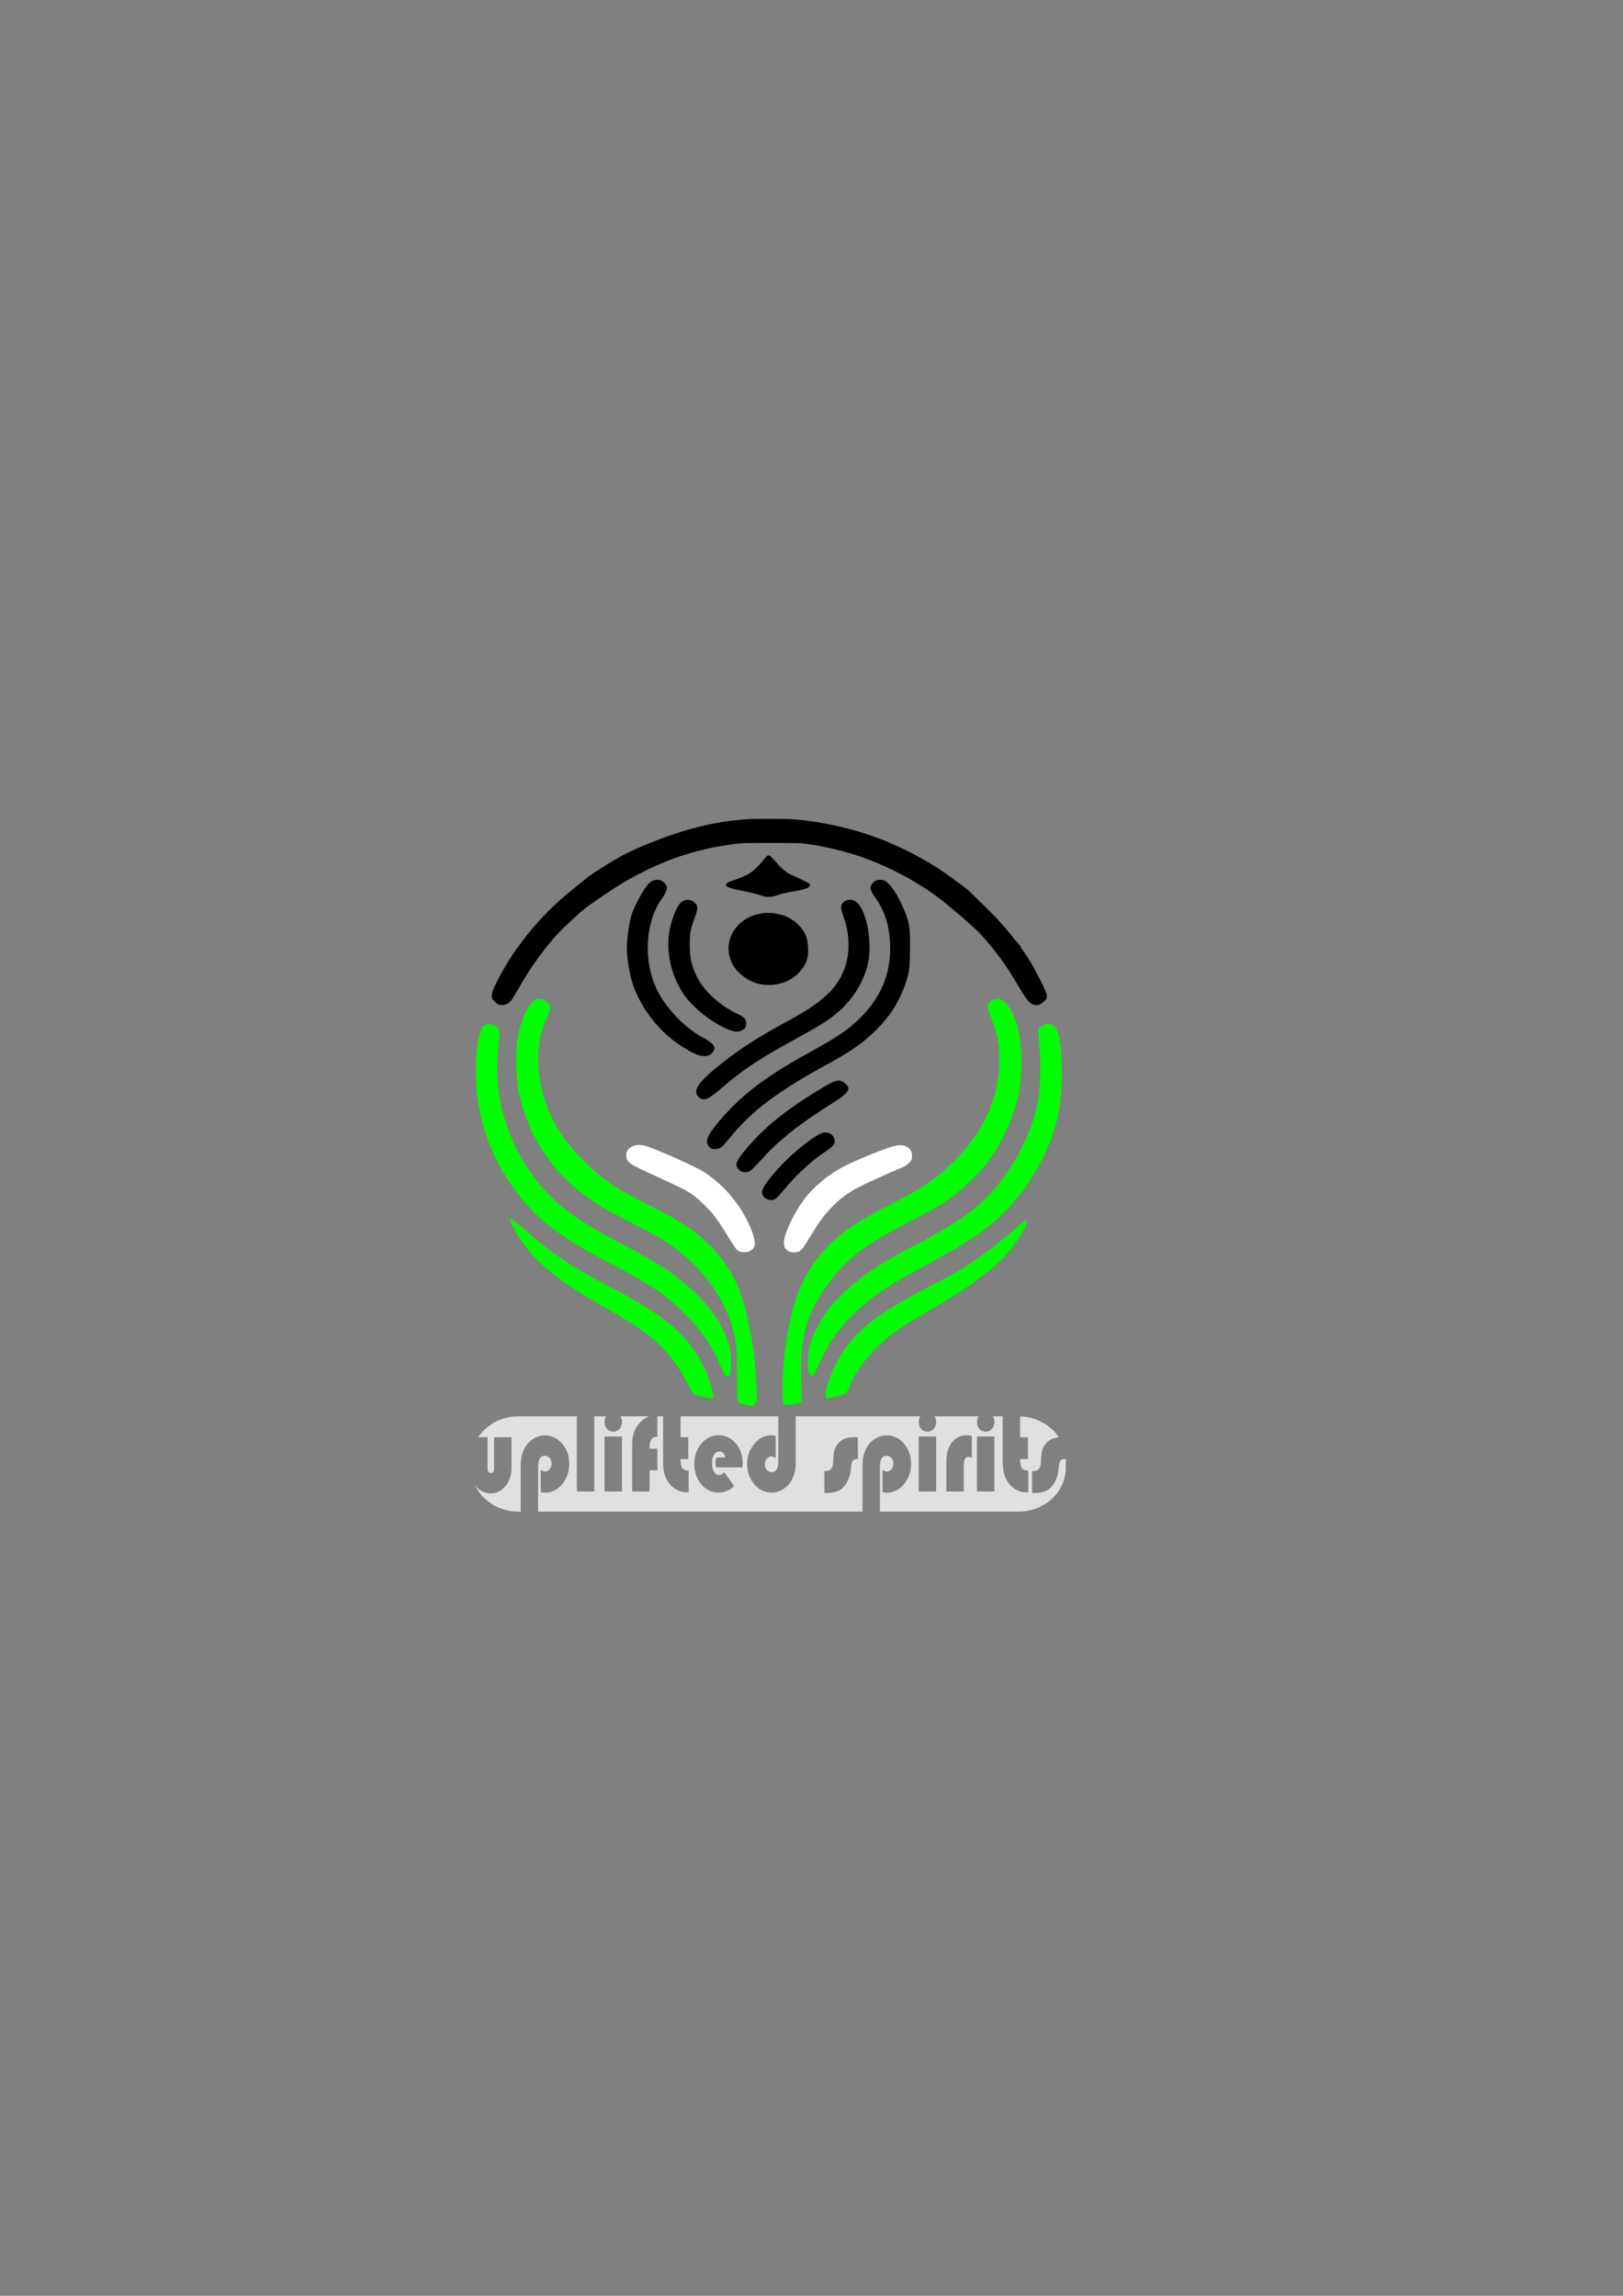 <?xml version="1.0" encoding="UTF-8" standalone="no"?>
<!-- Created with Inkscape (http://www.inkscape.org/) -->

<svg
   width="210mm"
   height="297mm"
   viewBox="0 0 210 297"
   version="1.1"
   id="svg1"
   xml:space="preserve"
   inkscape:version="1.3.2 (091e20e, 2023-11-25, custom)"
   sodipodi:docname="Uplifted spirits LOGO.svg"
   xmlns:inkscape="http://www.inkscape.org/namespaces/inkscape"
   xmlns:sodipodi="http://sodipodi.sourceforge.net/DTD/sodipodi-0.dtd"
   xmlns="http://www.w3.org/2000/svg"
   xmlns:svg="http://www.w3.org/2000/svg"
   xmlns:rdf="http://www.w3.org/1999/02/22-rdf-syntax-ns#"
   xmlns:cc="http://creativecommons.org/ns#"
   xmlns:dc="http://purl.org/dc/elements/1.1/"><rect x="0" y="0" width="210" height="297" fill="#808080" stroke="none"/><defs
     id="defs1" /><sodipodi:namedview
     id="base"
     pagecolor="#ffffff"
     bordercolor="#000000"
     borderopacity="0.3"
     inkscape:pageopacity="0.0"
     inkscape:pageshadow="2"
     inkscape:zoom="0.49497475"
     inkscape:cx="161.62441"
     inkscape:cy="522.24887"
     inkscape:document-units="mm"
     inkscape:showpageshadow="2"
     inkscape:pagecheckerboard="0"
     inkscape:deskcolor="#d1d1d1"
     inkscape:window-width="1920"
     inkscape:window-height="1051"
     inkscape:window-x="1341"
     inkscape:window-y="1032"
     inkscape:window-maximized="1"
     inkscape:current-layer="svg1"
     inkscape:export-bgcolor="#00000000" /><g
     id="g1"
     transform="matrix(1.076,0,0,1,-12.283,-11.225)"
     inkscape:export-filename="g1.png"
     inkscape:export-xdpi="96"
     inkscape:export-ydpi="96"><rect
       style="display:none;opacity:0.753;fill:#808080;stroke-width:0.001"
       id="rect156"
       width="147.6"
       height="132.481"
       x="27.97"
       y="94.305" /><path
       id="path2"
       style="display:inline;fill:#00ff00"
       d="m 76.155,140.411 c -0.234,0.005 -0.394,0.133 -0.767,0.517 -0.709,0.73 -1.354,2.421 -1.704,4.465 -0.305,1.783 -0.234,5.403 0.141,7.265 0.966,4.794 3.214,8.897 6.632,12.103 1.734,1.627 3.235,2.645 6.632,4.499 3.903,2.13 5.27,3.066 7.111,4.869 2.834,2.775 4.757,6.172 5.524,9.756 0.262,1.226 0.308,1.955 0.316,5.04 0.005,1.984 0.057,3.655 0.116,3.712 0.059,0.058 0.422,0.188 0.806,0.289 0.92,0.242 0.874,0.246 1.21,-0.083 0.343,-0.336 0.35,-0.509 0.141,-3.658 -0.397,-5.974 -1.53,-10.851 -3.162,-13.606 -2.168,-3.662 -4.555,-5.73 -9.922,-8.598 -3.636,-1.943 -4.629,-2.637 -6.76,-4.727 -3.279,-3.218 -5.121,-6.408 -5.927,-10.269 -0.725,-3.473 -0.517,-6.43 0.643,-9.123 0.211,-0.49 0.384,-1.076 0.384,-1.301 0,-0.504 -0.502,-0.995 -1.146,-1.121 -0.105,-0.021 -0.191,-0.032 -0.269,-0.03 z m 55.189,0.022 c -0.59,0.015 -1.19,0.488 -1.199,1.008 -0.003,0.147 0.234,0.889 0.526,1.648 0.68,1.773 0.923,3.128 0.929,5.18 0.014,5.126 -2.161,10.018 -6.214,13.974 -1.818,1.774 -3.229,2.767 -6.521,4.583 -4.224,2.331 -5.803,3.437 -7.609,5.33 -3.301,3.46 -4.795,7.418 -5.574,14.77 -0.164,1.546 -0.216,5.686 -0.074,5.911 0.123,0.194 0.874,0.174 1.614,-0.045 l 0.586,-0.173 -0.051,-3.149 c -0.043,-2.664 -0.004,-3.424 0.251,-4.94 0.421,-2.507 0.998,-4.024 2.422,-6.368 2.242,-3.693 4.701,-5.807 10.338,-8.888 1.409,-0.77 3.189,-1.824 3.954,-2.342 1.751,-1.185 4.353,-3.734 5.444,-5.334 1.834,-2.69 3.26,-6.134 3.789,-9.151 0.516,-2.939 0.325,-7.074 -0.424,-9.201 -0.613,-1.743 -1.235,-2.639 -1.936,-2.79 -0.082,-0.018 -0.166,-0.025 -0.251,-0.023 z m -61.091,3.266 c -0.204,-0.008 -0.41,0.033 -0.597,0.131 -0.588,0.308 -1.019,2.85 -1.019,6.016 0,7.05 2.652,13.73 7.39,18.611 1.892,1.95 4.611,3.883 8.499,6.043 2.636,1.465 4.805,2.81 6.168,3.827 1.636,1.22 3.916,3.602 5.053,5.276 1.118,1.646 1.34,2.056 2.167,4 0.332,0.782 0.679,1.51 0.771,1.618 v 5.2e-4 c 0.14,0.165 0.204,0.16 0.399,-0.031 0.185,-0.181 0.231,-0.554 0.226,-1.835 -0.005,-1.426 -0.059,-1.756 -0.473,-2.932 -0.865,-2.455 -2.223,-4.446 -4.525,-6.639 -2.227,-2.121 -3.657,-3.109 -8.395,-5.801 -3.635,-2.066 -5.42,-3.273 -7.025,-4.752 -5.354,-4.933 -8.251,-12.505 -7.605,-19.88 0.104,-1.19 0.186,-2.354 0.181,-2.585 -0.012,-0.592 -0.603,-1.044 -1.214,-1.068 z m 67.181,0.011 c -0.262,0.005 -0.533,0.097 -0.777,0.285 l -0.405,0.312 0.129,1.587 c 0.205,2.524 0.14,6.278 -0.135,7.767 -0.813,4.399 -3.061,8.981 -6.005,12.238 -2.08,2.301 -4.263,3.867 -9.48,6.802 -4.441,2.498 -7.389,4.853 -9.516,7.603 -0.905,1.17 -2.07,3.469 -2.433,4.801 -0.311,1.139 -0.356,3.366 -0.078,3.843 0.106,0.182 0.27,0.306 0.365,0.275 0.095,-0.031 0.454,-0.727 0.799,-1.548 1.249,-2.972 2.61,-4.955 5.011,-7.3 1.898,-1.854 3.304,-2.835 7.983,-5.571 4.582,-2.679 6.467,-3.992 8.345,-5.818 3.767,-3.662 6.495,-8.691 7.465,-13.757 0.63,-3.289 0.51,-9.289 -0.217,-10.849 -0.165,-0.353 -0.459,-0.575 -0.794,-0.645 -0.084,-0.018 -0.17,-0.026 -0.257,-0.024 z m -64.543,25.198 v 5.1e-4 c -0.232,0 -0.099,0.393 0.584,1.72 1.727,3.357 4.643,6.035 10.456,9.601 4.674,2.867 6.355,4.208 8.078,6.44 0.862,1.118 2.08,3.269 2.491,4.4 0.139,0.384 0.296,0.489 1.098,0.737 1.212,0.376 1.594,0.392 1.593,0.069 -0.002,-0.525 -0.581,-2.582 -0.978,-3.476 -1.952,-4.394 -4.539,-6.818 -11.395,-10.676 -4.661,-2.623 -6.862,-4.202 -10.035,-7.195 -0.945,-0.892 -1.796,-1.621 -1.892,-1.621 z m 61.971,0.121 c -0.109,0.001 -0.342,0.18 -0.701,0.528 -1.187,1.152 -3.574,3.237 -4.68,4.089 -1.942,1.496 -3.278,2.332 -7.542,4.721 -5.382,3.016 -8.061,5.453 -9.864,8.975 -0.72,1.406 -1.411,3.513 -1.411,4.299 0,0.596 0.149,0.611 1.525,0.157 l 0.997,-0.329 0.49,-1.19 c 1.03,-2.499 3.379,-5.354 5.92,-7.193 0.604,-0.437 2.318,-1.559 3.808,-2.492 6.365,-3.987 9.375,-6.742 10.983,-10.054 0.496,-1.022 0.658,-1.513 0.475,-1.51 z" /><path
       style="display:inline;fill:#ffffff"
       d="m 119.615,159.376 c -0.025,8.8e-4 -0.053,0.005 -0.078,0.007 -0.001,5e-5 -0.002,4.5e-4 -0.003,5.1e-4 -0.064,0.005 -0.128,0.01 -0.196,0.02 -0.014,0.002 -0.028,0.002 -0.042,0.005 -0.022,0.004 -0.054,0.012 -0.079,0.017 -0.207,0.039 -0.433,0.099 -0.69,0.186 -1.396,0.474 -4.532,1.879 -5.707,2.556 -0.745,0.429 -1.476,0.931 -2.123,1.455 -0.131,0.106 -0.315,0.273 -0.518,0.465 -0.471,0.43 -0.949,0.913 -1.325,1.346 -0.094,0.104 -0.178,0.2 -0.237,0.273 -1.191,1.492 -2.413,3.917 -2.806,5.438 -0.007,0.028 -0.013,0.054 -0.02,0.081 -0.019,0.077 -0.036,0.152 -0.05,0.224 -0.007,0.036 -0.012,0.07 -0.018,0.105 -0.011,0.063 -0.02,0.125 -0.027,0.183 -7.5e-4,0.007 -0.002,0.015 -0.003,0.022 -0.002,0.018 -0.001,0.033 -0.003,0.051 -0.004,0.049 -0.01,0.1 -0.011,0.145 -2.5e-4,0.019 0.002,0.034 0.002,0.052 10e-6,0.03 0.002,0.059 0.003,0.088 0.01,0.29 0.064,0.488 0.195,0.663 0.012,0.017 0.024,0.034 0.037,0.051 l 5.1e-4,5.1e-4 c 2.3e-4,2.9e-4 2.9e-4,7.8e-4 5.2e-4,0.001 0.065,0.082 0.144,0.151 0.235,0.211 0.106,0.074 0.224,0.131 0.373,0.174 0.063,0.018 0.149,0.028 0.242,0.032 0.156,0.012 0.32,9.6e-4 0.469,-0.029 0.085,-0.015 0.161,-0.034 0.218,-0.058 0.337,-0.145 0.464,-0.324 1.477,-2.089 0.773,-1.347 0.989,-1.7 1.376,-2.245 1.031,-1.456 2.215,-2.635 3.513,-3.497 0.818,-0.544 3.751,-2.024 5.768,-2.91 0.199,-0.087 0.342,-0.156 0.467,-0.221 0.036,-0.017 0.062,-0.031 0.093,-0.048 0.02,-0.011 0.053,-0.025 0.067,-0.034 0.005,-0.003 0.014,-0.011 0.019,-0.014 0.005,-0.003 0.013,-0.007 0.018,-0.01 0.009,-0.006 0.02,-0.016 0.029,-0.023 0.109,-0.072 0.205,-0.157 0.307,-0.256 0.013,-0.012 0.022,-0.019 0.035,-0.032 0.017,-0.016 0.024,-0.026 0.04,-0.041 0.017,-0.017 0.031,-0.029 0.049,-0.048 0.016,-0.017 0.024,-0.028 0.039,-0.043 0.021,-0.022 0.045,-0.046 0.064,-0.066 3.1e-4,-3.5e-4 2e-4,-7.1e-4 5.2e-4,-0.001 0.079,-0.089 0.142,-0.171 0.179,-0.254 l 5.1e-4,-5.2e-4 c 2.4e-4,-5e-4 2.9e-4,-0.001 5.2e-4,-0.002 7.3e-4,-0.002 9e-4,-0.004 0.002,-0.005 0.051,-0.11 0.072,-0.228 0.086,-0.408 0.02,-0.239 -0.037,-0.606 -0.125,-0.804 -0.029,-0.067 -0.079,-0.136 -0.134,-0.205 -7.2e-4,-0.001 -9e-4,-0.002 -0.002,-0.003 -0.006,-0.008 -0.013,-0.014 -0.019,-0.022 -0.021,-0.025 -0.039,-0.05 -0.062,-0.073 l -5.2e-4,-5.2e-4 c -0.003,-0.003 -0.007,-0.006 -0.01,-0.01 l -0.006,-0.006 c -0.015,-0.015 -0.029,-0.029 -0.045,-0.043 -0.028,-0.025 -0.057,-0.05 -0.087,-0.073 -0.005,-0.004 -0.009,-0.007 -0.013,-0.01 -0.041,-0.03 -0.084,-0.058 -0.13,-0.083 -0.009,-0.005 -0.017,-0.012 -0.026,-0.016 -0.026,-0.013 -0.052,-0.022 -0.078,-0.034 -0.001,-5.1e-4 -0.002,-0.001 -0.004,-0.002 -0.22,-0.096 -0.454,-0.143 -0.726,-0.133 z"
       id="path155" /><path
       style="display:inline;fill:#ffffff"
       d="m 88.148,159.341 v 0.002 c -0.008,3.1e-4 -0.016,0.002 -0.024,0.002 -0.185,-9e-5 -0.266,0.016 -0.405,0.063 -0.077,0.026 -0.151,0.06 -0.224,0.097 -0.003,0.001 -0.005,0.003 -0.008,0.004 -0.007,0.003 -0.013,0.007 -0.02,0.01 -0.023,0.012 -0.045,0.024 -0.067,0.037 -0.126,0.071 -0.239,0.156 -0.334,0.254 -0.114,0.112 -0.205,0.235 -0.261,0.362 -0.009,0.02 -0.016,0.043 -0.024,0.065 -0.02,0.051 -0.032,0.108 -0.039,0.177 -0.034,0.212 -0.031,0.469 0.019,0.666 v 5.2e-4 c 0.026,0.126 0.076,0.227 0.151,0.328 0.014,0.02 0.031,0.04 0.047,0.06 0.016,0.02 0.036,0.042 0.054,0.062 0.004,0.004 0.006,0.008 0.011,0.013 0.001,0.001 0.003,0.003 0.004,0.004 0.027,0.029 0.058,0.059 0.09,0.088 0.015,0.013 0.031,0.027 0.047,0.041 3.46e-4,3e-4 7.2e-4,7.6e-4 10e-4,0.001 0.033,0.029 0.061,0.056 0.099,0.086 0.104,0.083 0.24,0.171 0.418,0.276 0.06,0.036 0.143,0.081 0.213,0.12 0.097,0.054 0.202,0.112 0.335,0.182 0.003,0.001 0.005,0.003 0.008,0.004 7.59e-4,4e-4 0.001,6.7e-4 0.002,10e-4 l 5.17e-4,5.2e-4 c 6.08e-4,3.2e-4 0.002,7.5e-4 0.002,10e-4 0.09,0.047 0.176,0.095 0.281,0.148 0.096,0.05 0.235,0.117 0.343,0.172 0.449,0.227 0.996,0.502 1.789,0.896 1.351,0.671 2.656,1.334 2.902,1.474 1.086,0.62 1.569,1.016 2.649,2.166 1.031,1.099 1.497,1.773 2.78,4.024 0.586,1.028 0.855,1.478 1.079,1.705 v 5.1e-4 c 0.024,0.026 0.044,0.045 0.062,0.058 0.006,0.005 0.018,0.011 0.025,0.016 0.101,0.082 0.201,0.129 0.326,0.17 0.01,0.003 0.05,0.005 0.073,0.007 0.087,0.015 0.195,0.018 0.395,0.012 0.008,-2.3e-4 0.012,-2.9e-4 0.02,-5.1e-4 0.002,-7e-5 0.003,-4.5e-4 0.005,-5.2e-4 0.023,-6.4e-4 0.037,-0.001 0.057,-0.002 0.277,-0.008 0.336,-0.022 0.531,-0.119 0.089,-0.044 0.168,-0.1 0.242,-0.16 0.018,-0.014 0.036,-0.027 0.052,-0.041 3.8e-4,-3.2e-4 6.9e-4,-7.4e-4 0.001,-0.001 0.005,-0.005 0.011,-0.009 0.016,-0.014 0.008,-0.008 0.016,-0.016 0.024,-0.024 0.007,-0.007 0.013,-0.013 0.019,-0.02 l 0.011,-0.011 c 0.01,-0.01 0.021,-0.02 0.03,-0.031 0.017,-0.019 0.03,-0.041 0.045,-0.061 0.009,-0.013 0.019,-0.024 0.027,-0.037 0.005,-0.008 0.012,-0.016 0.017,-0.025 0.038,-0.06 0.07,-0.121 0.09,-0.183 0.024,-0.071 0.035,-0.161 0.04,-0.258 3.2e-4,-0.004 2.3e-4,-0.008 5.2e-4,-0.011 7.6e-4,-0.01 0.001,-0.02 0.002,-0.03 0.002,-0.035 0.005,-0.068 0.005,-0.104 0,-0.007 -0.001,-0.016 -0.002,-0.023 -0.001,-0.061 -0.006,-0.126 -0.013,-0.193 -0.004,-0.038 -0.009,-0.077 -0.015,-0.118 -0.003,-0.023 -0.008,-0.047 -0.012,-0.07 -0.013,-0.08 -0.029,-0.161 -0.049,-0.25 -0.104,-0.482 -0.296,-1.067 -0.567,-1.708 -1.027,-2.422 -2.546,-4.494 -4.487,-6.121 -0.714,-0.599 -1.212,-0.927 -2.16,-1.427 -0.003,-0.002 -0.009,-0.004 -0.012,-0.006 -0.094,-0.049 -0.168,-0.091 -0.271,-0.145 -0.902,-0.465 -1.813,-0.908 -2.662,-1.306 -0.006,-0.003 -0.011,-0.004 -0.017,-0.007 -1.157,-0.542 -2.183,-0.989 -2.786,-1.198 -0.255,-0.088 -0.364,-0.115 -0.581,-0.129 -0.023,-0.002 -0.049,-0.002 -0.072,-0.004 -0.025,-0.002 -0.048,-0.003 -0.072,-0.005 -0.044,-0.002 -0.086,-0.006 -0.13,-0.006 -0.008,-6e-5 -0.015,0.001 -0.023,0.001 -0.033,-2.8e-4 -0.069,-0.005 -0.101,-0.004 z"
       id="path154" /><path
       id="path153"
       style="display:inline;fill:#000000"
       d="m 103.834,121.873 -0.001,0.001 c -0.002,0 -0.004,0.001 -0.006,0.001 -0.024,8.4e-4 -0.05,0.008 -0.076,0.02 -0.002,9.3e-4 -0.005,0.002 -0.007,0.003 -0.014,0.007 -0.029,0.015 -0.044,0.026 -0.008,0.006 -0.017,0.012 -0.026,0.019 -0.011,0.009 -0.023,0.02 -0.035,0.031 -0.015,0.013 -0.031,0.029 -0.048,0.046 -0.005,0.006 -0.011,0.012 -0.017,0.018 -0.097,0.104 -0.226,0.268 -0.433,0.54 -0.541,0.713 -1.187,1.367 -1.642,1.663 -0.418,0.271 -1.036,0.559 -1.827,0.849 -0.11,0.041 -0.217,0.083 -0.318,0.125 -0.165,0.064 -0.282,0.115 -0.364,0.163 -0.062,0.031 -0.111,0.059 -0.133,0.076 -0.01,0.008 -0.017,0.016 -0.025,0.024 -0.06,0.048 -0.091,0.095 -0.103,0.146 -0.02,0.056 -0.012,0.111 0.024,0.166 0.028,0.049 0.077,0.096 0.144,0.142 0.246,0.189 0.634,0.297 2.067,0.597 0.663,0.139 1.311,0.31 1.795,0.475 0.238,0.081 0.398,0.135 0.526,0.172 0.009,0.003 0.035,0.013 0.043,0.015 0.039,0.013 0.087,0.023 0.138,0.032 0.07,0.015 0.134,0.022 0.201,0.025 0.15,0.019 0.3,0.016 0.46,-0.006 0.008,-9.6e-4 0.015,-0.002 0.023,-0.003 0.051,-0.005 0.099,-0.012 0.145,-0.02 0.182,-0.025 0.335,-0.074 0.615,-0.181 0.595,-0.228 0.869,-0.298 1.89,-0.488 0.815,-0.151 1.265,-0.259 1.555,-0.386 0.057,-0.021 0.108,-0.042 0.146,-0.062 0.056,-0.029 0.113,-0.074 0.163,-0.123 0.008,-0.007 0.015,-0.014 0.023,-0.021 0.005,-0.004 0.01,-0.008 0.015,-0.012 0.069,-0.064 0.107,-0.127 0.119,-0.189 4.3e-4,-0.002 0.001,-0.003 0.002,-0.005 0.006,-0.018 0.01,-0.035 0.01,-0.05 0,-0.028 -0.008,-0.055 -0.027,-0.085 -0.038,-0.087 -0.207,-0.199 -0.561,-0.371 -0.204,-0.109 -0.448,-0.236 -0.712,-0.368 -0.598,-0.3 -1.199,-0.61 -1.337,-0.69 -0.339,-0.198 -0.884,-0.724 -1.37,-1.323 -0.22,-0.271 -0.399,-0.476 -0.549,-0.638 -0.01,-0.011 -0.02,-0.022 -0.029,-0.033 -0.032,-0.034 -0.067,-0.072 -0.096,-0.101 -0.008,-0.009 -0.016,-0.016 -0.024,-0.024 -0.027,-0.026 -0.052,-0.051 -0.075,-0.072 -0.004,-0.004 -0.009,-0.008 -0.013,-0.012 -0.003,-0.003 -0.006,-0.005 -0.009,-0.008 -0.002,-0.001 -0.003,-0.003 -0.005,-0.004 l -5.2e-4,-5.2e-4 c -0.073,-0.063 -0.129,-0.1 -0.159,-0.1 -0.008,0 -0.015,0.002 -0.022,0.002 -0.003,-2.1e-4 -0.007,-0.002 -0.009,-0.002 z m -13.339,3.169 c -0.039,-0.002 -0.079,-0.002 -0.118,5.2e-4 -0.316,0.019 -0.639,0.176 -0.931,0.468 -0.578,0.579 -1.835,3.063 -2.124,4.199 -0.287,1.127 -0.527,3.053 -0.526,4.224 0.001,1.265 0.372,3.596 0.752,4.734 1.265,3.779 3.895,6.972 7.227,8.773 v -5.1e-4 c 0.99,0.535 1.841,0.543 2.259,0.023 0.585,-0.728 0.331,-1.181 -1.141,-2.037 -2.115,-1.23 -4.339,-3.718 -5.431,-6.076 -1.731,-3.737 -1.487,-8.83 0.573,-11.924 0.684,-1.027 0.741,-1.526 0.233,-2.023 -0.232,-0.227 -0.498,-0.347 -0.773,-0.361 z m 26.752,0.008 v 5.2e-4 c -0.428,0 -0.628,0.088 -0.861,0.378 -0.43,0.535 -0.381,0.893 0.253,1.857 1.232,1.872 1.81,3.961 1.82,6.58 0.014,3.604 -1.265,6.672 -3.907,9.366 -1.283,1.309 -2.626,2.261 -6.085,4.316 -5.203,3.091 -8.072,5.485 -10.781,8.996 -1.321,1.713 -1.525,2.423 -0.907,3.152 0.226,0.266 1.065,0.225 1.395,-0.068 0.155,-0.138 0.663,-0.75 1.129,-1.361 2.602,-3.41 5.56,-5.797 11.581,-9.348 2.833,-1.671 4.135,-2.64 5.657,-4.211 2.007,-2.072 3.183,-4.132 3.97,-6.957 0.28,-1.007 0.324,-1.528 0.327,-3.886 0.003,-2.423 -0.034,-2.85 -0.334,-3.87 -0.459,-1.558 -1.481,-3.626 -2.148,-4.349 -0.462,-0.5 -0.639,-0.596 -1.107,-0.596 z m -23.147,2.581 c -0.292,0.008 -0.588,0.14 -0.849,0.396 -0.459,0.45 -1.093,2.179 -1.324,3.617 -0.438,2.715 0.154,5.646 1.632,8.086 1.071,1.769 3.399,3.772 5.428,4.674 0.717,0.318 1.167,0.351 1.62,0.118 0.433,-0.223 0.534,-0.4 0.537,-0.936 0.003,-0.531 -0.237,-0.801 -1.074,-1.214 -1.905,-0.94 -3.844,-2.788 -4.682,-4.462 -0.788,-1.574 -1.028,-2.64 -1.023,-4.545 0.004,-1.453 0.059,-1.811 0.465,-3.025 0.554,-1.658 0.564,-1.903 0.1,-2.357 -0.247,-0.242 -0.536,-0.359 -0.829,-0.351 z m 19.475,0.002 c -0.533,0.015 -1.007,0.391 -1.007,0.998 0,0.235 0.175,0.928 0.389,1.54 0.516,1.479 0.638,3.813 0.283,5.378 -0.7,3.079 -2.511,5.095 -6.847,7.622 -4.016,2.341 -6.118,3.806 -8.73,6.086 -2.364,2.064 -2.983,3.144 -2.227,3.884 0.59,0.578 1.052,0.397 2.6,-1.02 2.795,-2.558 4.621,-3.872 8.857,-6.375 3.436,-2.031 4.314,-2.635 5.486,-3.774 1.596,-1.551 2.708,-3.441 3.294,-5.6 0.713,-2.624 0.096,-7.052 -1.165,-8.349 -0.272,-0.28 -0.612,-0.401 -0.932,-0.392 z m -9.793,1.686 a 4.759,4.618 0 0 0 -4.759,4.618 4.759,4.618 0 0 0 1.766,3.58 c 0.483,0.41 1.057,0.74 1.722,0.944 1.786,0.546 3.929,-0.094 5.082,-1.519 0.808,-0.998 1.055,-1.786 0.987,-3.148 -0.069,-1.392 -0.361,-2.084 -1.298,-3.079 -0.501,-0.532 -1.577,-1.129 -2.062,-1.181 -0.003,-3.2e-4 -0.005,8e-4 -0.008,5.2e-4 a 4.759,4.618 0 0 0 -1.43,-0.214 z m 8.506,21.697 c -0.032,-0.001 -0.065,-3.3e-4 -0.098,0.002 v -5.2e-4 c -0.448,0.032 -1.072,0.393 -2.338,1.23 -3.923,2.592 -6.19,4.535 -8.29,7.102 -1.692,2.069 -1.887,2.563 -1.269,3.208 v 5.2e-4 c 0.406,0.423 1.026,0.428 1.481,0.009 0.193,-0.177 0.828,-0.885 1.411,-1.572 1.952,-2.3 4.352,-4.348 7.965,-6.797 2.446,-1.658 2.744,-2.153 1.756,-2.914 -0.211,-0.163 -0.395,-0.26 -0.617,-0.268 z m -1.72,6.713 c -0.889,0 -4.323,3 -6.152,5.375 -1.448,1.879 -1.636,2.424 -1.048,3.037 0.314,0.327 0.752,0.416 1.209,0.244 0.129,-0.048 0.71,-0.709 1.293,-1.469 1.288,-1.68 3.073,-3.452 4.559,-4.528 1.246,-0.902 1.467,-1.201 1.332,-1.806 -0.118,-0.524 -0.577,-0.852 -1.193,-0.852 z" /><path
       style="display:inline;fill:#000000"
       d="m 103.767,117.149 c -0.466,-2e-5 -0.738,0.01 -1.072,0.016 -0.035,3.3e-4 -0.077,0.001 -0.11,0.002 -0.205,0.004 -0.492,0.002 -0.674,0.01 -0.087,0.003 -0.318,0.002 -0.376,0.005 -1.243,0.075 -2.462,0.228 -3.693,0.458 -0.012,0.002 -0.023,0.004 -0.035,0.006 -1.438,0.271 -2.894,0.651 -4.431,1.159 -0.178,0.059 -0.372,0.136 -0.556,0.2 -0.137,0.048 -0.277,0.088 -0.413,0.137 -0.164,0.059 -0.333,0.13 -0.499,0.192 -0.319,0.119 -0.626,0.236 -0.947,0.364 -0.273,0.109 -0.536,0.219 -0.807,0.333 -0.38,0.159 -0.744,0.313 -1.107,0.476 -0.11,0.049 -0.211,0.097 -0.319,0.146 -0.116,0.053 -0.234,0.106 -0.346,0.158 -0.042,0.019 -0.091,0.041 -0.132,0.06 -0.146,0.069 -0.297,0.14 -0.437,0.209 -0.646,0.316 -1.238,0.624 -1.703,0.903 -1.146,0.688 -2.697,1.729 -3.589,2.391 -0.164,0.117 -0.216,0.16 -0.297,0.224 l -0.19,0.133 v 0.015 c -0.006,0.012 -0.042,0.045 -0.054,0.061 -0.019,0.017 -0.069,0.052 -0.084,0.067 -0.122,0.118 -0.498,0.446 -0.835,0.729 -0.158,0.133 -0.269,0.238 -0.415,0.363 -0.287,0.245 -0.565,0.487 -0.83,0.725 -0.157,0.141 -0.337,0.299 -0.487,0.438 -0.393,0.364 -0.766,0.728 -1.13,1.095 -0.047,0.048 -0.092,0.087 -0.14,0.136 -0.072,0.073 -0.139,0.149 -0.21,0.222 -0.073,0.076 -0.149,0.149 -0.221,0.226 -0.079,0.084 -0.151,0.165 -0.228,0.249 -0.016,0.017 -0.031,0.033 -0.047,0.05 -0.2,0.214 -0.395,0.426 -0.585,0.64 -0.058,0.065 -0.112,0.128 -0.169,0.193 -0.848,0.964 -1.601,1.91 -2.148,2.726 -0.098,0.147 -0.301,0.433 -0.451,0.635 -0.134,0.181 -0.273,0.391 -0.411,0.595 -0.014,0.021 -0.027,0.039 -0.041,0.06 -0.677,1.007 -1.393,2.254 -2.086,3.655 -0.414,0.837 -0.616,1.297 -0.788,1.787 -0.036,0.103 -0.063,0.208 -0.083,0.311 -0.007,0.032 -0.01,0.073 -0.014,0.103 -0.024,0.127 -0.03,0.241 -0.018,0.344 4.42e-4,0.004 1.7e-5,0.008 5.17e-4,0.012 0.002,0.013 0.003,0.026 0.005,0.039 0.003,0.023 0.005,0.044 0.009,0.066 0.004,0.024 0.014,0.048 0.02,0.069 0.01,0.036 0.016,0.077 0.03,0.106 0.015,0.03 0.07,0.086 0.1,0.127 0.034,0.049 0.072,0.097 0.117,0.15 0.011,0.014 0.02,0.027 0.032,0.042 0.002,0.002 0.005,0.005 0.007,0.008 0.022,0.024 0.033,0.037 0.055,0.06 0.004,0.004 0.007,0.008 0.011,0.012 0.002,0.002 0.003,0.003 0.005,0.004 0.029,0.03 0.056,0.054 0.086,0.083 0.019,0.018 0.037,0.041 0.053,0.055 0.003,0.002 0.007,0.005 0.01,0.007 0.002,0.002 0.004,0.003 0.006,0.004 0.011,0.01 0.023,0.023 0.034,0.033 0.037,0.033 0.066,0.051 0.098,0.075 0.011,0.008 0.029,0.029 0.04,0.036 0.011,0.007 0.016,0.006 0.026,0.012 0.005,0.003 0.013,0.011 0.018,0.013 0.011,0.006 0.022,0.006 0.033,0.01 0.039,0.021 0.095,0.043 0.146,0.048 0.006,0.002 0.015,0.006 0.02,0.007 0.009,0.002 0.044,-9.1e-4 0.06,0 0.09,0.012 0.199,0.009 0.314,-0.008 0.033,-0.004 0.062,-0.009 0.092,-0.015 0.069,-0.007 0.152,-0.024 0.206,-0.042 0.142,-0.04 0.266,-0.107 0.389,-0.206 0.025,-0.019 0.054,-0.042 0.079,-0.064 0.006,-0.006 0.012,-0.009 0.019,-0.015 0.065,-0.06 0.128,-0.134 0.195,-0.225 0.014,-0.019 0.032,-0.047 0.047,-0.068 0.059,-0.084 0.147,-0.232 0.225,-0.364 0.084,-0.145 0.195,-0.345 0.307,-0.553 0.093,-0.17 0.14,-0.242 0.265,-0.475 0.865,-1.617 1.572,-2.812 2.402,-4.038 0.008,-0.011 0.015,-0.023 0.023,-0.034 0.274,-0.404 0.562,-0.812 0.873,-1.24 1.079,-1.481 1.676,-2.164 3.304,-3.776 0.946,-0.936 1.289,-1.26 1.798,-1.659 0.137,-0.108 0.383,-0.29 0.61,-0.461 2.102,-1.569 3.292,-2.398 4.445,-3.085 0.448,-0.267 0.887,-0.515 1.324,-0.755 0.09,-0.049 0.173,-0.097 0.266,-0.147 3.457,-1.867 6.668,-2.935 10.528,-3.525 1.364,-0.208 1.269,-0.205 4.911,-0.204 3.634,5.7e-4 3.48,-0.006 4.744,0.205 3.329,0.555 6.245,1.505 9.28,3.024 2.224,1.113 4.61,2.649 6.272,4.039 1.002,0.838 2.974,2.64 3.901,3.564 l 0.574,0.572 0.07,0.078 v -0.006 -0.002 -0.001 c 0.042,0.048 0.086,0.096 0.128,0.145 0.048,0.056 0.097,0.111 0.145,0.167 0.64,0.75 1.234,1.508 1.799,2.289 0.07,0.097 0.141,0.193 0.209,0.29 0.176,0.248 0.35,0.498 0.52,0.752 0.004,0.006 0.008,0.013 0.012,0.019 0.59,0.882 1.149,1.804 1.694,2.788 0.203,0.365 0.501,0.903 0.663,1.196 0.034,0.061 0.061,0.1 0.093,0.158 0.023,0.042 0.08,0.146 0.095,0.172 0.021,0.037 0.04,0.062 0.061,0.098 0.002,0.004 0.01,0.018 0.012,0.022 0.026,0.045 0.048,0.075 0.074,0.117 5.4e-4,8.8e-4 0.001,0.002 0.002,0.003 0.05,0.081 0.102,0.169 0.149,0.24 0.035,0.053 0.07,0.112 0.104,0.16 0.066,0.097 0.129,0.172 0.192,0.251 0.034,0.043 0.069,0.09 0.102,0.128 0.093,0.106 0.186,0.202 0.276,0.272 0.021,0.017 0.043,0.032 0.064,0.047 0.021,0.015 0.042,0.029 0.064,0.042 0.04,0.025 0.08,0.047 0.12,0.066 0.015,0.007 0.029,0.013 0.044,0.019 0.022,0.009 0.043,0.021 0.065,0.028 0.01,0.003 0.025,0.004 0.036,0.007 0.01,0.003 0.021,0.008 0.031,0.011 0.01,0.002 0.027,0.001 0.038,0.003 0.069,0.012 0.142,0.018 0.219,0.017 0.009,-1.6e-4 0.016,8.5e-4 0.026,5.1e-4 0.025,-7.5e-4 0.046,-0.004 0.07,-0.006 0.013,-0.001 0.025,-0.002 0.037,-0.004 0.03,-0.003 0.062,-0.005 0.089,-0.01 0.004,-9.5e-4 0.009,-0.004 0.013,-0.005 0.014,-0.003 0.023,-0.008 0.036,-0.011 0.002,-7.2e-4 0.007,-2.9e-4 0.009,-0.001 0.002,-7.4e-4 0.005,-0.003 0.007,-0.004 0.025,-0.008 0.056,-0.014 0.075,-0.024 0.046,-0.024 0.094,-0.058 0.141,-0.088 0.014,-0.009 0.026,-0.016 0.04,-0.025 0.036,-0.024 0.071,-0.048 0.107,-0.075 0.023,-0.017 0.047,-0.037 0.07,-0.056 0.016,-0.013 0.032,-0.025 0.048,-0.039 0.01,-0.008 0.02,-0.015 0.029,-0.024 0.047,-0.041 0.088,-0.081 0.131,-0.124 0.009,-0.009 0.017,-0.014 0.025,-0.023 0.009,-0.01 0.015,-0.018 0.024,-0.028 0.033,-0.035 0.063,-0.069 0.091,-0.103 0.016,-0.02 0.03,-0.041 0.044,-0.061 0.021,-0.03 0.049,-0.061 0.064,-0.089 0.045,-0.084 0.059,-0.141 0.064,-0.227 0.01,-0.071 0.009,-0.149 -0.003,-0.235 -0.007,-0.114 -0.024,-0.203 -0.081,-0.37 -0.109,-0.319 -0.323,-0.805 -0.588,-1.376 -0.179,-0.388 -0.378,-0.805 -0.597,-1.243 -0.005,-0.011 -0.008,-0.017 -0.013,-0.028 -0.023,-0.046 -0.031,-0.058 -0.053,-0.102 -0.142,-0.283 -0.287,-0.568 -0.435,-0.849 -0.05,-0.095 -0.082,-0.147 -0.126,-0.227 -0.091,-0.168 -0.204,-0.379 -0.292,-0.528 -0.012,-0.02 -0.03,-0.049 -0.042,-0.07 -0.156,-0.261 -0.319,-0.521 -0.535,-0.846 -0.408,-0.616 -0.43,-0.655 -0.413,-0.721 5.3e-4,-0.002 -0.004,-0.007 -0.004,-0.009 0.004,-0.007 0.012,-0.016 0.012,-0.02 0,-0.005 -0.022,-0.027 -0.03,-0.039 -0.006,-0.009 -0.019,-0.025 -0.029,-0.037 -0.012,-0.014 -0.017,-0.021 -0.033,-0.037 -0.033,-0.039 -0.062,-0.076 -0.124,-0.142 -0.121,-0.129 -0.397,-0.478 -0.613,-0.776 -0.18,-0.247 -0.363,-0.483 -0.545,-0.721 -0.014,-0.018 -0.027,-0.036 -0.041,-0.054 -0.814,-1.063 -1.677,-2.068 -2.668,-3.108 -0.067,-0.071 -0.127,-0.139 -0.195,-0.211 -0.062,-0.065 -0.125,-0.124 -0.187,-0.188 -0.081,-0.083 -0.153,-0.163 -0.236,-0.247 -0.13,-0.132 -0.254,-0.251 -0.38,-0.376 v -0.023 -0.002 -0.011 -0.005 l -0.501,-0.508 c -0.276,-0.279 -0.501,-0.524 -0.501,-0.543 0,-8.4e-4 -0.012,-0.011 -0.012,-0.012 v -0.012 l -0.083,-0.067 c -0.002,-0.002 -0.007,-0.006 -0.009,-0.009 -0.009,-0.008 -0.016,-0.016 -0.026,-0.025 -0.17,-0.166 -0.626,-0.541 -1.229,-1.021 -0.363,-0.289 -0.747,-0.586 -1.145,-0.89 -0.174,-0.133 -0.34,-0.27 -0.505,-0.393 -0.301,-0.225 -0.608,-0.445 -0.92,-0.662 -0.018,-0.013 -0.045,-0.033 -0.062,-0.045 -0.059,-0.041 -0.127,-0.081 -0.187,-0.122 -0.35,-0.238 -0.707,-0.471 -1.07,-0.699 -0.1,-0.063 -0.197,-0.125 -0.299,-0.188 -1.617,-0.993 -3.358,-1.887 -5.208,-2.666 -0.21,-0.088 -0.433,-0.17 -0.65,-0.255 -0.058,-0.023 -0.117,-0.046 -0.175,-0.069 -0.275,-0.106 -0.552,-0.209 -0.835,-0.31 -0.178,-0.063 -0.357,-0.123 -0.536,-0.184 -0.193,-0.065 -0.384,-0.13 -0.58,-0.192 -0.807,-0.256 -1.63,-0.485 -2.467,-0.684 -0.282,-0.068 -0.564,-0.128 -0.846,-0.19 -0.083,-0.018 -0.165,-0.037 -0.249,-0.054 -1.593,-0.334 -3.174,-0.563 -4.62,-0.644 -0.083,-0.005 -0.384,-0.004 -0.52,-0.007 -0.358,-0.011 -0.776,-0.018 -1.234,-0.019 -0.14,-0.001 -0.274,-0.003 -0.426,-0.004 -0.118,-2.3e-4 -0.164,-0.003 -0.283,-0.003 -0.011,-1e-5 -0.017,0 -0.028,0 h -5.1e-4 c -0.024,-2e-5 -0.04,-5.2e-4 -0.065,-5.2e-4 z"
       id="path3" /><path
       d="m 73.767,194.446 c -2.059,0 -3.851,1.084 -4.852,2.712 h 1.132 v 4.018 c 0,0.404 0.132,0.606 0.397,0.606 0.261,0 0.392,-0.202 0.392,-0.606 v -4.018 h 2.094 v 3.968 c 0,0.923 -0.241,1.703 -0.722,2.34 -0.482,0.633 -1.071,0.949 -1.769,0.949 -0.795,0 -1.435,-0.369 -1.92,-1.106 -0.003,-0.005 -0.005,-0.011 -0.008,-0.015 0.86,2.053 2.885,3.488 5.258,3.488 h 0.26 v -5.913 c 0,-1.089 0.224,-1.977 0.672,-2.662 0.258,-0.395 0.584,-0.709 0.98,-0.942 0.399,-0.233 0.808,-0.349 1.226,-0.349 0.832,0 1.534,0.357 2.105,1.07 0.571,0.714 0.857,1.589 0.857,2.626 0,1.009 -0.284,1.879 -0.851,2.612 -0.567,0.733 -1.239,1.099 -2.016,1.099 -0.127,0 -0.313,-0.016 -0.56,-0.05 v -2.94 c 0.172,0.176 0.344,0.264 0.515,0.264 0.217,0 0.401,-0.102 0.554,-0.306 0.157,-0.205 0.235,-0.447 0.235,-0.728 0,-0.281 -0.08,-0.519 -0.241,-0.714 -0.161,-0.2 -0.353,-0.3 -0.577,-0.3 -0.538,0 -0.806,0.473 -0.806,1.42 v 5.813 h 39.011 v -5.913 c 0,-1.089 0.224,-1.977 0.672,-2.662 0.258,-0.395 0.585,-0.709 0.98,-0.942 0.399,-0.233 0.808,-0.349 1.226,-0.349 0.832,0 1.534,0.357 2.105,1.07 0.571,0.714 0.857,1.589 0.857,2.626 0,1.009 -0.284,1.879 -0.851,2.612 -0.567,0.733 -1.239,1.099 -2.016,1.099 -0.127,0 -0.314,-0.016 -0.56,-0.05 v -2.94 c 0.172,0.176 0.344,0.264 0.515,0.264 0.216,0 0.401,-0.102 0.554,-0.306 0.157,-0.205 0.235,-0.447 0.235,-0.728 0,-0.281 -0.08,-0.519 -0.241,-0.714 -0.161,-0.2 -0.353,-0.3 -0.577,-0.3 -0.538,0 -0.806,0.473 -0.806,1.42 v 5.813 h 16.659 c 3.158,0 5.7,-2.543 5.7,-5.7 v -0.935 c 0,-0.199 -0.01,-0.395 -0.03,-0.588 v 0.412 c -0.295,0 -0.498,0.071 -0.61,0.214 -0.108,0.138 -0.177,0.414 -0.207,0.828 -0.097,1.375 -0.515,2.345 -1.254,2.911 -0.392,0.295 -0.948,0.442 -1.669,0.442 h -0.291 v -2.826 h 0.095 c 0.336,0 0.575,-0.088 0.717,-0.264 0.146,-0.181 0.229,-0.495 0.252,-0.942 0.03,-0.728 0.082,-1.239 0.157,-1.534 0.078,-0.295 0.235,-0.587 0.47,-0.877 0.376,-0.466 0.891,-0.708 1.532,-0.748 -0.967,-1.583 -2.681,-2.649 -4.662,-2.718 v 2.702 h 0.941 v 2.819 h -0.941 c 0,0.566 0.069,0.956 0.207,1.17 0.142,0.214 0.399,0.321 0.773,0.321 v 2.804 c -0.108,0.005 -0.189,0.007 -0.241,0.007 -0.474,0 -0.922,-0.14 -1.344,-0.421 -0.418,-0.281 -0.754,-0.662 -1.008,-1.142 -0.321,-0.614 -0.481,-1.427 -0.481,-2.44 v -5.831 h -1.187 c 0.126,0.212 0.19,0.452 0.19,0.721 0,0.371 -0.099,0.675 -0.297,0.913 -0.194,0.238 -0.444,0.357 -0.75,0.357 -0.306,0 -0.558,-0.119 -0.756,-0.357 -0.194,-0.238 -0.291,-0.542 -0.291,-0.913 0,-0.269 0.064,-0.509 0.187,-0.721 h -5.288 c 0.126,0.212 0.19,0.452 0.19,0.721 0,0.371 -0.099,0.675 -0.297,0.913 -0.194,0.238 -0.444,0.357 -0.75,0.357 -0.306,0 -0.558,-0.119 -0.756,-0.357 -0.194,-0.238 -0.291,-0.542 -0.291,-0.913 0,-0.269 0.064,-0.509 0.187,-0.721 h -14.98 v 5.916 c 0,1.089 -0.224,1.977 -0.672,2.662 -0.258,0.395 -0.586,0.709 -0.985,0.942 -0.396,0.233 -0.803,0.35 -1.221,0.35 -0.832,0 -1.534,-0.357 -2.105,-1.071 -0.571,-0.714 -0.857,-1.589 -0.857,-2.626 0,-1.004 0.284,-1.872 0.851,-2.605 0.567,-0.733 1.239,-1.099 2.016,-1.099 0.123,0 0.31,0.014 0.56,0.043 v 2.94 c -0.172,-0.171 -0.344,-0.257 -0.515,-0.257 -0.217,0 -0.403,0.102 -0.56,0.307 -0.153,0.2 -0.229,0.442 -0.229,0.728 0,0.276 0.08,0.514 0.241,0.714 0.161,0.195 0.353,0.292 0.577,0.292 0.538,0 0.806,-0.473 0.806,-1.42 v -5.816 H 93.244 v 2.712 h 0.941 v 2.819 h -0.941 c 0,0.566 0.069,0.956 0.207,1.17 0.142,0.214 0.399,0.321 0.773,0.321 v 2.804 c -0.108,0.005 -0.189,0.007 -0.241,0.007 -0.474,0 -0.922,-0.14 -1.344,-0.421 -0.418,-0.281 -0.754,-0.662 -1.008,-1.142 -0.321,-0.614 -0.482,-1.427 -0.482,-2.44 v -5.831 h -0.688 v 2.662 c -0.049,-0.005 -0.084,-0.007 -0.106,-0.007 -0.265,0 -0.47,0.112 -0.616,0.335 -0.142,0.224 -0.213,0.542 -0.213,0.956 v 0.243 h 0.935 v 2.797 h -0.935 v 2.74 h -2.094 v -6.044 c 0,-0.68 0.091,-1.26 0.274,-1.741 0.231,-0.614 0.582,-1.113 1.053,-1.499 0.241,-0.199 0.488,-0.345 0.739,-0.443 h -3.482 c 0.126,0.212 0.19,0.452 0.19,0.721 0,0.371 -0.099,0.675 -0.297,0.913 -0.194,0.238 -0.444,0.357 -0.75,0.357 -0.306,0 -0.558,-0.119 -0.756,-0.357 -0.194,-0.238 -0.291,-0.542 -0.291,-0.913 0,-0.269 0.064,-0.509 0.187,-0.721 h -1.419 v 9.727 H 80.785 v -9.727 z m 24.091,2.455 c 0.81,0 1.489,0.352 2.038,1.056 0.552,0.699 0.829,1.562 0.829,2.59 0,0.105 -0.008,0.271 -0.023,0.5 h -3.174 c -0.049,-0.205 -0.073,-0.393 -0.073,-0.564 0,-0.238 0.034,-0.471 0.101,-0.699 h 1.064 c -0.075,-0.528 -0.308,-0.792 -0.7,-0.792 -0.261,0 -0.474,0.143 -0.638,0.428 -0.164,0.281 -0.246,0.642 -0.246,1.085 0,0.461 0.078,0.835 0.235,1.12 0.161,0.285 0.37,0.428 0.627,0.428 0.209,0 0.411,-0.133 0.605,-0.399 l 1.193,1.827 c -0.556,0.557 -1.174,0.835 -1.853,0.835 -0.829,0 -1.525,-0.355 -2.089,-1.063 -0.564,-0.709 -0.845,-1.586 -0.845,-2.633 0,-1.042 0.284,-1.922 0.851,-2.641 0.571,-0.718 1.271,-1.077 2.1,-1.077 z m 29.783,0.007 c 0.164,0 0.377,0.026 0.639,0.079 v 2.854 c -0.146,-0.105 -0.278,-0.157 -0.398,-0.157 -0.381,0 -0.571,0.371 -0.571,1.113 v 3.375 h -2.094 v -3.889 c 0,-1.028 0.22,-1.846 0.66,-2.455 0.44,-0.614 1.028,-0.92 1.764,-0.92 z m -43.535,0.15 h 2.094 v 7.114 h -2.094 z m 37.785,0 h 2.094 v 7.114 h -2.094 z m 7.005,0 h 2.094 v 7.114 h -2.094 z m -14.956,0.1 h 0.633 v 2.812 c -0.295,0 -0.498,0.071 -0.61,0.214 -0.108,0.138 -0.177,0.414 -0.207,0.828 -0.097,1.375 -0.515,2.345 -1.254,2.911 -0.392,0.295 -0.948,0.442 -1.669,0.442 h -0.291 v -2.826 h 0.095 c 0.336,0 0.575,-0.088 0.717,-0.264 0.146,-0.181 0.23,-0.495 0.252,-0.942 0.03,-0.728 0.082,-1.239 0.157,-1.534 0.078,-0.295 0.236,-0.587 0.471,-0.877 0.411,-0.509 0.979,-0.764 1.707,-0.764 z"
       style="display:inline;opacity:0.753;fill:#ffffff;stroke-width:0.001"
       id="path159" /></g></svg>
